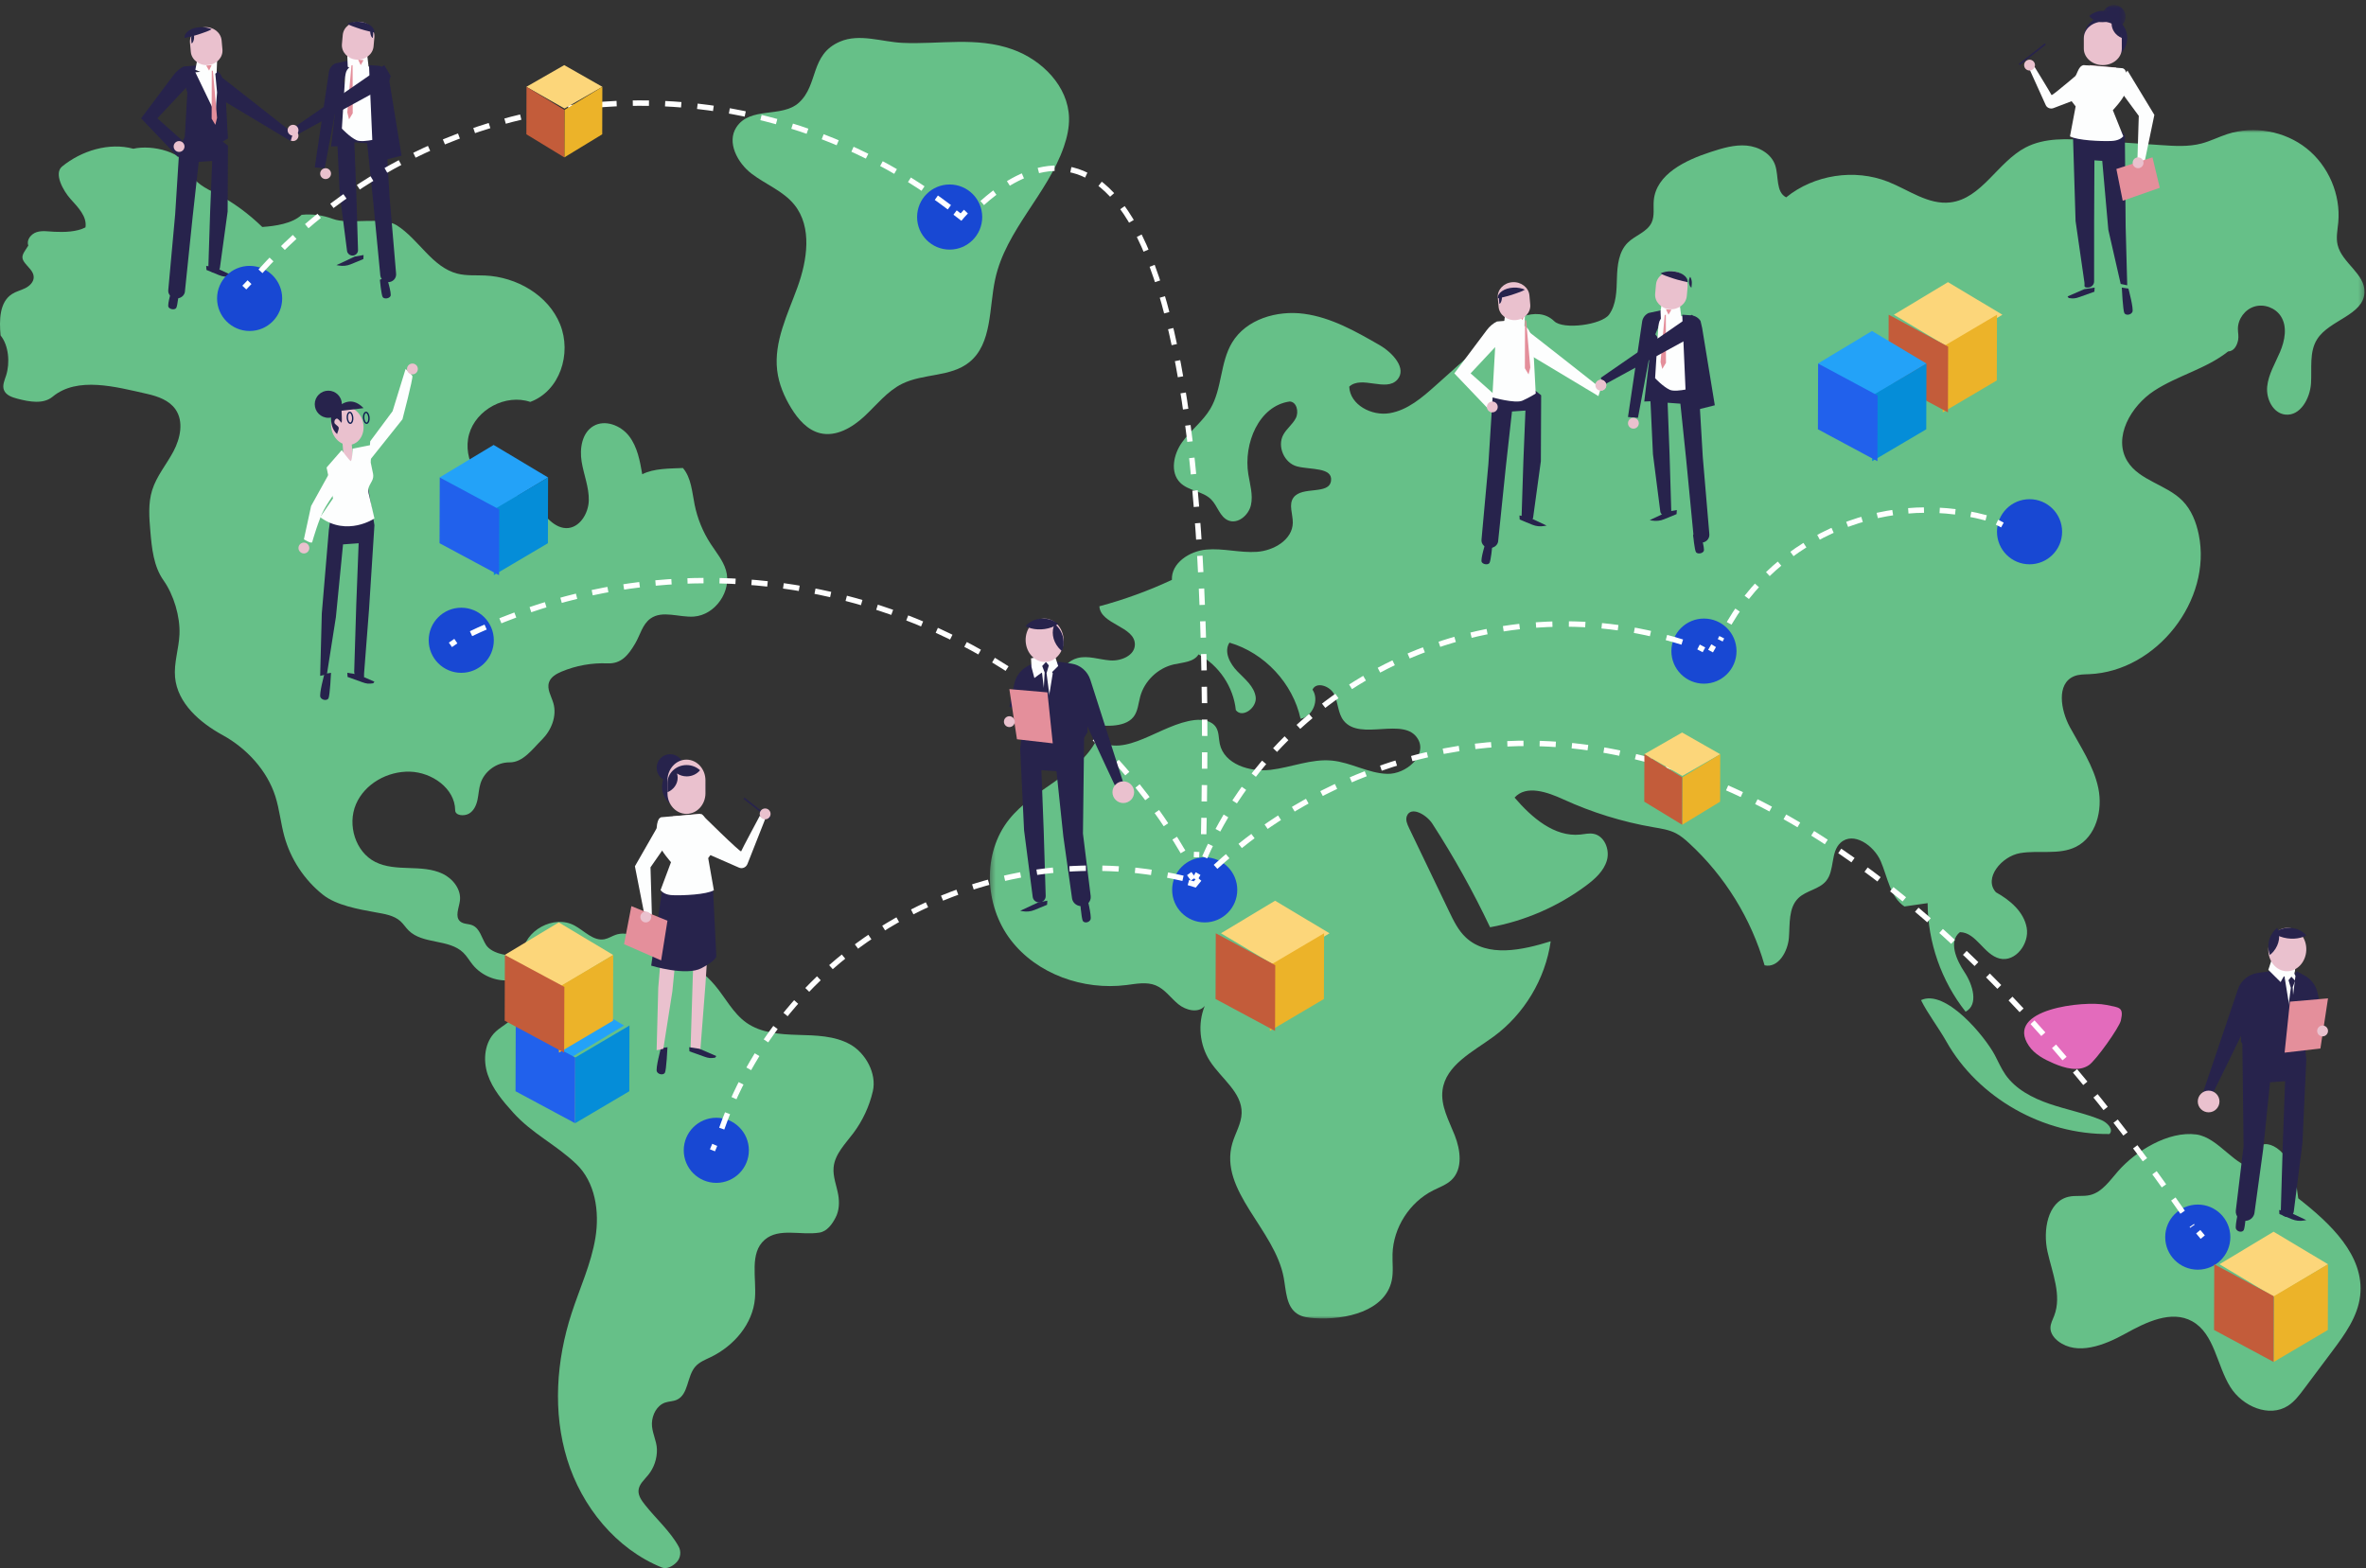 <?xml version="1.0" encoding="UTF-8"?>
<svg width="436px" height="289px" viewBox="0 0 436 289" version="1.1" xmlns="http://www.w3.org/2000/svg" xmlns:xlink="http://www.w3.org/1999/xlink">
    <rect x="0" y="0" width="436" height="289" fill="#333333" stroke="none"/>
    <!-- Generator: Sketch 53 (72520) - https://sketchapp.com -->
    <title>Group 391</title>
    <desc>Created with Sketch.</desc>
    <defs>
        <polygon id="path-1" points="0.41 0.976 253.726 0.976 253.726 219.991 0.41 219.991"></polygon>
        <polygon id="path-3" points="0.419 0.915 4.695 0.915 4.695 5.191 0.419 5.191"></polygon>
    </defs>
    <g id="Page-2" stroke="none" stroke-width="1" fill="none" fill-rule="evenodd">
        <g id="02" transform="translate(-270, -77)">
            <g id="Group-391" transform="translate(270, 77)">
                <path d="M61.34,40.345 C59.515,39.653 57.53,39.394 55.589,39.591 C53.878,41.215 50.68,41.675 48.329,41.832 C45.909,39.475 42.991,37.282 39.981,35.752 C37.971,34.729 35.622,33.651 35.001,31.48 C34.011,28.013 28.083,26.615 24.569,27.412 C20.112,26.205 15.026,27.759 11.448,30.68 C9.867,31.969 11.645,35.168 13.008,36.685 C14.373,38.202 16.068,39.895 15.749,41.91 C14.1,42.754 11.862,42.8 10.012,42.716 C8.924,42.666 7.806,42.455 6.765,42.778 C5.725,43.101 4.82,44.23 5.221,45.243 C4.506,46.489 3.646,47.141 4.476,48.314 C5.123,49.226 6.22,49.979 6.212,51.099 C6.206,51.988 5.457,52.706 4.662,53.105 C3.867,53.505 2.974,53.705 2.224,54.183 C-0.124,55.676 -0.145,59.04 0.105,61.814 C1.622,63.68 1.86,66.895 1.13,69.187 C0.851,70.062 0.403,70.99 0.716,71.853 C1.075,72.84 2.236,73.229 3.252,73.492 C5.423,74.054 7.977,74.539 9.704,73.108 C14.258,69.335 21.327,71.29 27.094,72.589 C29.085,73.037 31.181,73.772 32.345,75.451 C33.896,77.689 33.234,80.797 31.956,83.202 C30.679,85.606 28.846,87.745 28.038,90.346 C27.279,92.783 27.491,95.404 27.71,97.948 C27.98,101.081 28.309,104.379 30.122,106.946 C32.024,109.637 33.223,113.653 33.071,116.945 C32.949,119.588 32.017,122.186 32.26,124.82 C32.699,129.598 36.822,133.181 41.028,135.481 C45.43,137.888 49.225,141.984 50.742,146.77 C51.503,149.172 51.731,151.714 52.401,154.144 C53.563,158.353 56.087,162.172 59.502,164.89 C61.988,166.869 66.071,167.571 69.197,168.141 C70.819,168.436 72.567,168.671 73.79,169.778 C74.354,170.289 74.761,170.95 75.301,171.486 C77.913,174.073 82.723,173.01 85.366,175.566 C86.047,176.226 86.516,177.073 87.114,177.808 C88.727,179.786 91.349,180.891 93.89,180.664 C93.296,182.606 95.622,184.89 94.904,186.789 C94.325,188.319 92.577,188.992 91.374,190.101 C89.289,192.028 88.965,195.322 89.864,198.016 C90.763,200.709 92.662,202.935 94.561,205.044 C98.088,208.959 102.328,210.859 106.153,214.483 C109.696,217.84 110.504,223.274 109.725,228.095 C108.946,232.916 106.835,237.402 105.328,242.047 C102.511,250.724 101.83,260.259 104.522,268.976 C107.214,277.692 113.515,285.462 121.962,288.889 C122.896,289.268 124.043,288.613 124.727,287.873 C125.411,287.134 125.559,285.947 125.079,285.062 C123.553,282.254 120.843,279.856 118.865,277.347 C118.243,276.559 117.588,275.664 117.667,274.664 C117.758,273.54 118.725,272.727 119.437,271.854 C120.519,270.528 121.104,268.809 121.056,267.099 C121.013,265.492 120.077,263.919 120.132,262.312 C120.186,260.705 121.053,259.012 122.575,258.494 C123.267,258.258 124.036,258.28 124.705,257.984 C126.905,257.013 126.555,253.653 128.146,251.849 C128.884,251.012 129.973,250.595 130.977,250.111 C135.232,248.062 138.73,244.004 139.12,239.295 C139.429,235.527 138.06,230.952 140.921,228.485 C143.547,226.218 147.589,227.722 151.011,227.167 C152.403,226.94 153.332,225.643 153.983,224.39 C154.636,223.139 154.71,221.651 154.476,220.26 C154.187,218.546 153.453,216.871 153.615,215.142 C153.843,212.708 155.745,210.833 157.217,208.882 C158.954,206.579 160.201,203.904 160.849,201.089 C161.587,197.872 159.532,194.076 156.651,192.472 C153.771,190.868 150.316,190.822 147.02,190.728 C143.726,190.633 140.234,190.383 137.542,188.48 C135.076,186.735 133.682,183.881 131.733,181.573 C128.444,177.679 123.662,175.429 119.036,173.296 C117.289,172.491 115.33,171.669 113.504,172.27 C112.783,172.507 112.135,172.956 111.391,173.099 C109.348,173.491 107.697,171.558 105.866,170.569 C102.068,168.516 96.613,171.489 96.274,175.796 C94.31,176.474 90.671,175.89 89.557,174.135 C88.754,172.872 88.433,171.105 87.052,170.529 C86.314,170.222 85.391,170.338 84.791,169.81 C83.798,168.933 84.571,167.347 84.748,166.033 C85.032,163.936 83.468,161.942 81.56,161.03 C79.653,160.118 77.468,160.043 75.355,159.975 C73.242,159.907 71.055,159.811 69.165,158.862 C65.485,157.016 63.977,152.018 65.592,148.227 C67.206,144.437 71.431,142.099 75.545,142.217 C79.577,142.333 83.833,145.283 83.879,149.321 C83.89,150.344 85.529,150.46 86.417,149.953 C87.306,149.446 87.77,148.421 87.987,147.421 C88.205,146.42 88.236,145.379 88.542,144.404 C89.249,142.141 91.538,140.478 93.904,140.504 C96.375,140.532 98.108,138.065 99.861,136.325 C101.614,134.582 102.663,131.954 101.97,129.581 C101.597,128.302 100.744,127.009 101.171,125.746 C101.505,124.757 102.52,124.182 103.483,123.778 C106.147,122.66 109.06,122.138 111.946,122.259 C114.463,122.365 115.756,120.784 117.039,118.615 C117.967,117.048 118.379,115.068 119.857,114.005 C122.068,112.414 125.125,113.818 127.842,113.636 C131.807,113.368 134.905,108.913 133.778,105.098 C133.242,103.283 131.975,101.795 130.944,100.209 C129.524,98.023 128.52,95.568 128.004,93.013 C127.529,90.666 127.394,88.081 125.848,86.252 C123.431,86.366 120.502,86.296 118.351,87.407 C117.927,84.944 117.457,82.374 115.938,80.389 C114.418,78.405 111.498,77.255 109.347,78.526 C107.245,79.768 106.79,82.654 107.179,85.066 C107.567,87.479 108.566,89.813 108.5,92.255 C108.435,94.698 106.74,97.397 104.301,97.331 C103.029,97.297 101.892,96.52 100.997,95.615 C99.717,94.32 98.703,92.663 97.057,91.885 C95.796,91.289 94.344,91.301 92.982,90.996 C88.342,89.954 85.159,84.622 86.44,80.038 C87.722,75.453 93.206,72.55 97.713,74.07 C103.171,72.065 105.394,65.174 103.216,59.778 C101.038,54.381 95.185,51.031 89.376,50.776 C87.676,50.701 85.944,50.851 84.294,50.433 C79.633,49.252 77.192,44.122 73.136,41.537 C70.468,39.837 64.299,41.465 61.34,40.345" id="Fill-1" fill="#66C088"></path>
                <path d="M135.681,23.479 C133.897,26.243 135.895,30.011 138.493,32.003 C141.092,33.995 144.342,35.189 146.397,37.753 C149.7,41.874 148.761,47.967 146.952,52.951 C145.143,57.936 142.593,62.976 143.214,68.251 C143.506,70.738 144.506,73.098 145.81,75.224 C147.072,77.284 148.794,79.267 151.118,79.835 C154.072,80.558 157.064,78.793 159.303,76.71 C161.543,74.626 163.489,72.103 166.216,70.746 C170.146,68.791 175.2,69.519 178.623,66.751 C182.859,63.326 182.232,56.791 183.397,51.422 C185.353,42.406 193.039,35.747 196.045,27.035 C196.633,25.33 197.037,23.539 196.997,21.733 C196.866,15.899 192.025,11.05 186.603,9.108 C179.91,6.712 173.149,8.215 166.28,7.898 C162.546,7.727 158.42,6.123 154.805,7.662 C149.23,10.035 150.866,15.616 147.214,18.927 C144.055,21.792 138.221,19.545 135.681,23.479" id="Fill-3" fill="#66C088"></path>
                <g id="Group-7" transform="translate(182, 23)">
                    <mask id="mask-2" fill="white">
                        <use xlink:href="#path-1"></use>
                    </mask>
                    <g id="Clip-6"></g>
                    <path d="M104.412,36.197 C101.187,33.068 95.918,36.096 92.568,39.092 C89.239,42.07 85.91,45.049 82.58,48.026 C80.079,50.264 77.387,52.598 74.071,53.151 C70.757,53.705 66.77,51.609 66.633,48.261 C68.902,46.133 73.42,49.295 75.491,46.976 C77.327,44.919 74.611,41.976 72.219,40.6 C67.845,38.08 63.327,35.512 58.322,34.834 C53.316,34.154 47.643,35.822 45.044,40.139 C42.82,43.834 43.228,48.654 41.024,52.362 C39.646,54.682 37.373,56.341 35.808,58.541 C34.243,60.742 33.572,64.063 35.489,65.966 C37.037,67.502 39.67,67.505 41.201,69.058 C42.379,70.253 42.782,72.249 44.328,72.907 C46.096,73.66 48.093,71.963 48.517,70.093 C48.94,68.225 48.345,66.299 48.038,64.407 C47.119,58.754 49.965,51.803 55.655,50.995 C56.95,51.044 57.379,52.889 56.799,54.044 C56.217,55.199 55.087,55.999 54.475,57.138 C53.321,59.285 54.66,62.344 57.025,62.96 C59.488,63.603 63.605,63.087 63.279,65.604 C62.935,68.277 57.972,66.526 56.366,68.696 C55.419,69.975 56.256,71.757 56.234,73.348 C56.19,76.457 52.748,78.482 49.637,78.702 C46.526,78.922 43.409,78.004 40.304,78.285 C37.197,78.567 33.814,80.76 33.957,83.866 C29.655,85.873 25.179,87.507 20.593,88.738 C20.788,92.104 27.157,92.417 27.132,95.788 C27.118,97.811 24.604,98.864 22.58,98.715 C20.556,98.566 18.514,97.764 16.552,98.281 C13.162,99.173 11.974,103.924 13.85,106.876 C15.728,109.828 19.586,110.999 23.082,110.723 C24.482,110.614 25.983,110.242 26.858,109.148 C27.696,108.102 27.764,106.664 28.116,105.374 C28.903,102.485 31.376,100.117 34.304,99.451 C35.957,99.075 37.98,99.045 38.867,97.606 C42.645,99.644 45.304,103.618 45.737,107.879 C46.952,109.442 49.66,107.427 49.395,105.467 C49.13,103.506 47.394,102.144 46.012,100.723 C44.632,99.303 43.481,97.094 44.562,95.435 C51.021,97.326 56.241,102.921 57.666,109.476 C59.917,109.03 61.16,105.994 59.865,104.104 C60.564,102.539 63.129,103.434 63.866,104.982 C64.603,106.529 64.537,108.438 65.591,109.792 C68.639,113.708 76.803,108.931 79.299,113.216 C81.049,116.222 77.106,119.725 73.62,119.618 C70.136,119.511 66.956,117.525 63.487,117.181 C59.658,116.8 55.938,118.441 52.117,118.884 C48.294,119.327 43.583,117.841 42.778,114.09 C42.561,113.08 42.648,111.969 42.112,111.085 C41.349,109.829 39.632,109.538 38.169,109.703 C31.811,110.422 25.359,116.96 20.108,113.318 C16.751,119.833 8.541,122.281 3.961,128.008 C-1.022,134.238 -0.604,143.863 4.235,150.205 C9.074,156.549 17.625,159.545 25.557,158.545 C27.373,158.316 29.287,157.911 30.979,158.607 C32.655,159.297 33.728,160.914 35.126,162.064 C36.524,163.214 38.844,163.788 40.002,162.398 C38.676,165.675 39.043,169.586 40.961,172.559 C43.03,175.771 46.887,178.309 46.807,182.125 C46.766,184.099 45.615,185.863 45.074,187.765 C42.605,196.474 52.931,203.58 54.562,212.483 C55.001,214.879 55,217.766 57.031,219.12 C57.966,219.742 59.138,219.868 60.26,219.942 C66.018,220.318 73.268,218.611 74.466,212.985 C74.805,211.393 74.562,209.744 74.611,208.119 C74.758,203.258 77.741,198.582 82.096,196.39 C83.278,195.794 84.577,195.351 85.521,194.426 C87.6,192.388 87.139,188.932 86.072,186.228 C85.003,183.523 83.45,180.796 83.825,177.913 C84.425,173.286 89.409,170.842 93.185,168.084 C98.869,163.931 102.772,157.434 103.759,150.478 C98.518,152.118 92.099,153.518 88.104,149.759 C86.718,148.456 85.866,146.702 85.044,144.989 C82.575,139.848 80.107,134.707 77.639,129.566 C77.313,128.888 76.981,128.113 77.247,127.41 C77.971,125.501 80.846,127.094 81.955,128.809 C85.913,134.928 89.468,141.308 92.586,147.892 C98.962,146.738 105.062,144.094 110.257,140.234 C111.915,139.002 113.562,137.527 114.122,135.543 C114.682,133.56 113.653,131.016 111.615,130.662 C110.827,130.525 110.025,130.723 109.229,130.807 C104.421,131.308 100.245,127.657 97.102,123.997 C99.255,121.592 103.171,122.985 106.11,124.331 C111.376,126.742 116.958,128.469 122.667,129.456 C124.091,129.702 125.553,129.912 126.835,130.573 C127.734,131.035 128.508,131.702 129.252,132.386 C135.84,138.436 140.714,146.321 143.172,154.906 C145.687,155.469 147.456,152.38 147.655,149.818 C147.854,147.256 147.552,144.301 149.403,142.514 C150.856,141.108 153.246,140.915 154.522,139.347 C156.13,137.373 155.289,134.044 157.168,132.323 C159.52,130.166 163.327,132.803 164.583,135.735 C165.838,138.665 166.295,142.27 168.939,144.062 C170.365,143.857 171.791,143.652 173.216,143.448 C173.238,150.642 175.744,157.804 180.213,163.451 C182.655,162.179 181.548,158.479 180.026,156.191 C178.502,153.903 177.003,150.488 179.17,148.794 C182.176,148.823 183.578,152.956 186.499,153.662 C189.405,154.365 192.001,150.92 191.476,147.987 C190.953,145.053 188.421,142.895 185.807,141.447 C183.463,138.891 186.847,134.805 190.274,134.227 C193.7,133.649 197.446,134.621 200.551,133.066 C204.273,131.202 205.516,126.31 204.67,122.246 C203.821,118.182 201.405,114.653 199.428,111 C197.741,107.88 196.907,103.012 200.187,101.639 C201.066,101.273 202.049,101.289 202.999,101.249 C215.403,100.726 225.666,87.636 223.178,75.512 C222.709,73.228 221.823,70.957 220.187,69.292 C217.238,66.293 212.233,65.588 210.03,62.008 C207.336,57.628 210.668,51.819 214.982,49.006 C219.296,46.194 224.566,44.973 228.595,41.768 C229.668,41.741 230.244,40.692 230.44,39.639 C230.564,38.979 230.4,38.3 230.395,37.628 C230.38,35.784 231.701,34.008 233.477,33.486 C235.252,32.965 237.33,33.744 238.32,35.303 C239.542,37.225 239.049,39.762 238.162,41.859 C237.276,43.956 236.023,45.965 235.793,48.228 C235.563,50.492 236.851,53.152 239.118,53.406 C241.891,53.717 243.685,50.437 243.865,47.661 C244.046,44.886 243.504,41.856 245.001,39.508 C247.275,35.938 253.561,35.102 253.724,30.876 C253.855,27.457 249.539,25.45 248.765,22.116 C248.452,20.772 248.762,19.373 248.889,17.998 C249.364,12.87 247.099,7.568 243.059,4.356 C239.021,1.143 233.331,0.12 228.419,1.721 C226.82,2.243 225.307,3.021 223.678,3.448 C221.276,4.078 218.743,3.914 216.263,3.744 C211.827,3.443 207.39,3.14 202.953,2.838 C198.983,2.567 194.776,2.343 191.254,4.187 C186.107,6.884 183.187,13.605 177.415,14.303 C173.344,14.794 169.717,11.99 165.904,10.485 C159.737,8.053 152.293,9.199 147.15,13.37 C145.216,12.387 145.813,9.517 145.132,7.464 C144.421,5.32 142.109,4.027 139.853,3.83 C137.596,3.633 135.365,4.318 133.212,5.02 C128.575,6.529 123.179,9.104 122.751,13.949 C122.63,15.312 122.938,16.764 122.361,18.006 C121.54,19.775 119.321,20.364 117.94,21.743 C116.292,23.389 116.032,25.93 115.964,28.254 C115.896,30.577 115.875,33.071 114.526,34.968 C113.177,36.864 106.082,37.819 104.412,36.197" id="Fill-5" fill="#66C088" mask="url(#mask-2)"></path>
                </g>
                <path d="M373.876,192.746 C374.941,194.316 376.701,195.236 378.431,195.981 C380.521,196.882 383.064,197.582 384.948,196.294 C386.235,195.414 390.525,189.39 390.825,188.083 C391.401,185.565 390.572,185.709 388.096,185.199 C384.081,184.374 369.278,185.964 373.876,192.746" id="Fill-8" fill="#E36BBC"></path>
                <path d="M358.666,191.939 C364.531,202.343 376.545,209.161 388.722,208.997 C389.566,208.156 388.321,206.871 387.209,206.414 C384.135,205.148 380.828,204.516 377.678,203.441 C374.529,202.365 371.416,200.739 369.547,198.043 C368.767,196.917 368.235,195.648 367.593,194.443 C365.744,190.973 358.52,182.223 354,184.321 C355.177,186.733 357.23,189.391 358.666,191.939" id="Fill-10" fill="#66C088"></path>
                <path d="M390.294,215.866 C388.783,217.594 387.37,219.705 385.165,220.243 C383.861,220.561 382.472,220.26 381.165,220.568 C377.326,221.476 376.435,226.75 377.308,230.677 C378.181,234.605 379.98,238.724 378.546,242.475 C378.257,243.229 377.837,243.969 377.85,244.778 C377.867,245.75 378.518,246.601 379.279,247.185 C382.784,249.87 387.761,247.943 391.613,245.81 C395.466,243.678 400.135,241.372 403.981,243.517 C408.098,245.813 408.486,251.629 411.022,255.66 C413.252,259.204 418.169,261.327 421.648,259.067 C422.83,258.297 423.706,257.138 424.557,256.001 C426.3,253.674 428.043,251.346 429.785,249.02 C432.091,245.941 434.479,242.658 434.923,238.808 C435.781,231.373 429.334,225.402 423.515,220.851 C423.207,218.481 422.873,216.039 421.69,213.975 C419.318,209.841 414.474,209.401 415.795,215.258 C412,215.391 408.93,209.633 404.709,209.08 C399.571,208.405 393.564,212.126 390.294,215.866" id="Fill-12" fill="#66C088"></path>
                <path d="M123,193 C123,193 122.798,197.266 122.521,197.719 C122.245,198.174 121.325,198.06 121.048,197.493 C120.771,196.926 121.785,193.185 121.785,193.185 L123,193 Z" id="Fill-14" fill="#27234C"></path>
                <path d="M129.7,158 L131,165.797 L130.001,181.388 L129.094,193.074 C129.028,193.582 129.275,193.881 128.747,193.979 C127.955,194.122 127.23,193.524 127.272,192.757 L127.652,180.421 L128.092,169.121 L125.214,169.329 L123.9,182.719 L122.239,193.289 L121,193.558 L121.3,182.054 L122.6,166.651 L123.328,161.6 L126.073,161.041 L129.7,158 Z" id="Fill-16" fill="#EAC1CE"></path>
                <path d="M128.909,193.293 L132,194.631 L131.78,194.929 C130.919,195.06 130.567,195.019 129.764,194.731 L127.052,193.762 L127,193 L128.909,193.293 Z" id="Fill-18" fill="#27234C"></path>
                <path d="M125.778,158.59 L122.025,163.972 L120,177.965 C120,177.965 126.433,179.942 129.277,178.431 C132.122,176.92 131.999,176.222 131.999,176.222 L131.407,164.158 L128.247,155.991 C128.185,154.945 127.759,153.412 126.666,153.206 L126.272,152 L123.408,152.743 L123.705,152.743 C122.863,153.292 123.442,152.918 123.211,153.856 L125.778,158.59 Z" id="Fill-20" fill="#27234C"></path>
                <polygon id="Fill-22" fill="#EAC1CE" points="124 150.455 129 150 127.504 155"></polygon>
                <path d="M122,145.003 C122.002,147.212 123.794,149.001 126.004,149 C128.213,148.998 130.002,147.206 130,144.996 C129.999,142.787 128.207,140.998 125.997,141 C123.788,141.001 121.999,142.793 122,145.003" id="Fill-24" fill="#27234C"></path>
                <path d="M121,141.502 C121.001,142.882 122.121,144.001 123.502,144 C124.883,143.999 126.001,142.879 126,141.498 C125.999,140.116 124.879,138.999 123.498,139 C122.117,139.001 120.999,140.121 121,141.502" id="Fill-26" fill="#27234C"></path>
                <path d="M129.211,150 C129.211,150 136.482,157.205 136.58,156.894 C136.678,156.582 140.017,150.349 140.017,150.349 L141,150.973 L137.743,159.222 C137.483,159.88 136.759,160.182 136.145,159.886 L129,156.761 L129.211,150 Z" id="Fill-28" fill="#FDFEFE"></path>
                <path d="M126.496,140 C128.421,139.998 129.997,141.708 129.998,143.797 L130,146.197 C130.001,148.288 128.429,149.999 126.504,150 C124.579,150.002 123.003,148.292 123.002,146.203 L123,143.803 C122.999,141.713 124.572,140.001 126.496,140" id="Fill-30" fill="#EAC1CE"></path>
                <path d="M126.52,141 C124.583,141.001 122.999,142.485 123,144.296 L123.001,146 C124.108,145.55 124.883,144.521 124.882,143.321 C124.882,143.052 124.83,142.798 124.758,142.552 C125.266,142.887 125.883,143.087 126.553,143.087 C127.55,143.086 128.428,142.64 129,141.958 C128.361,141.366 127.485,140.999 126.52,141" id="Fill-32" fill="#27234C"></path>
                <path d="M130.506,158.151 L131.581,156.658 C132.082,155.963 132.138,155.065 131.726,154.32 L131.102,153.189 C130.165,152.007 130.131,150.207 129.031,150 L121.812,150.618 L121.586,150.766 C121.025,151.134 120.665,153.43 121.464,155.717 C121.873,156.889 123.65,158.899 123.65,158.899 L121.723,164.055 C122.062,164.469 122.706,164.933 123.948,164.983 C125.885,165.063 130.164,164.871 131.55,164.072 L130.506,158.151 Z" id="Fill-34" fill="#FDFEFE"></path>
                <polygon id="Fill-36" fill="#FDFEFE" points="121.956 151 117 159.654 118.796 168.805 120.14 169 119.872 159.847 124 153.909"></polygon>
                <polygon id="Fill-38" fill="#E48F9B" points="116.348 167 123 169.68 121.832 177 115 174.01"></polygon>
                <path d="M120,169 C120,169.552 119.552,170 119,170 C118.448,170 118,169.552 118,169 C118,168.448 118.448,168 119,168 C119.552,168 120,168.448 120,169" id="Fill-40" fill="#EAC1CE"></path>
                <polygon id="Fill-42" fill="#27234C" points="141.802 151 137 147.226 137.198 147 142 150.774"></polygon>
                <path d="M142,150 C142,150.552 141.552,151 141,151 C140.448,151 140,150.552 140,150 C140,149.448 140.448,149 141,149 C141.552,149 142,149.448 142,150" id="Fill-44" fill="#EAC1CE"></path>
                <path d="M391,53 C391,53 391.203,57.266 391.479,57.72 C391.755,58.174 392.675,58.06 392.952,57.493 C393.228,56.926 392.216,53.186 392.216,53.186 L391,53 Z" id="Fill-46" fill="#27234C"></path>
                <path d="M383.532,19 L382,24.966 L382.481,40.74 L384.122,52.125 C384.188,52.605 383.945,52.888 384.46,52.979 C385.23,53.117 385.936,52.551 385.896,51.827 L385.9,41.036 L385.954,29.55 L387.396,29.648 L388.52,42.367 L390.794,52.329 L392,52.582 L391.708,41.717 L391.564,25.015 L389.733,22.399 L387.061,21.871 L383.532,19 Z" id="Fill-48" fill="#27234C"></path>
                <path d="M384.091,53.292 L381,54.632 L381.221,54.928 C382.081,55.06 382.432,55.019 383.235,54.732 L385.947,53.762 L386,53 L384.091,53.292 Z" id="Fill-50" fill="#27234C"></path>
                <polygon id="Fill-52" fill="#EAC1CE" points="390 12.456 385 12 386.497 17"></polygon>
                <path d="M392,7.003 C391.998,9.212 390.206,11.001 387.996,11 C385.788,10.998 383.998,9.206 384,6.997 C384.001,4.788 385.794,2.998 388.003,3 C390.211,3.002 392.001,4.794 392,7.003" id="Fill-54" fill="#27234C"></path>
                <g id="Group-58" transform="translate(387, 0)">
                    <mask id="mask-4" fill="white">
                        <use xlink:href="#path-3"></use>
                    </mask>
                    <g id="Clip-57"></g>
                    <path d="M4.694,3.055 C4.694,4.236 3.736,5.192 2.555,5.191 C1.375,5.191 0.418,4.233 0.419,3.052 C0.42,1.871 1.379,0.915 2.558,0.915 C3.74,0.916 4.696,1.874 4.694,3.055" id="Fill-56" fill="#27234C" mask="url(#mask-4)"></path>
                </g>
                <path d="M384.806,12 C384.806,12 378.141,17.764 378.051,17.515 C377.961,17.266 374.9,12.279 374.9,12.279 L374,12.777 L376.985,19.377 C377.223,19.905 377.888,20.145 378.45,19.909 L385,17.408 L384.806,12 Z" id="Fill-59" fill="#FDFEFE"></path>
                <path d="M387.503,4 C385.578,3.999 384.003,5.366 384.001,7.038 L384,8.958 C383.998,10.63 385.571,11.999 387.496,12 C389.421,12.001 390.998,10.635 390.999,8.962 L391,7.042 C391.001,5.37 389.428,4.001 387.503,4" id="Fill-61" fill="#EAC1CE"></path>
                <path d="M387.48,2 C389.418,2.001 391.001,3.485 391,5.297 L390.999,7 C389.893,6.551 389.116,5.521 389.117,4.321 C389.117,4.053 389.169,3.798 389.242,3.552 C388.733,3.887 388.116,4.088 387.448,4.087 C386.449,4.087 385.571,3.639 385,2.958 C385.638,2.367 386.515,1.999 387.48,2" id="Fill-63" fill="#27234C"></path>
                <path d="M382.494,19.607 L381.419,18.214 C380.918,17.565 380.862,16.727 381.273,16.032 L381.897,14.977 C382.836,13.873 382.87,12.193 383.969,12 L391.189,12.577 L391.416,12.715 C391.975,13.058 392.334,15.201 391.536,17.335 C391.127,18.43 389.351,20.306 389.351,20.306 L391.278,25.119 C390.938,25.505 390.295,25.938 389.052,25.984 C387.116,26.059 382.837,25.88 381.45,25.134 L382.494,19.607 Z" id="Fill-65" fill="#FDFEFE"></path>
                <polygon id="Fill-67" fill="#FDFEFE" points="392.045 13 397 21.173 395.205 29.817 393.859 30 394.129 21.357 390 15.747"></polygon>
                <polygon id="Fill-69" fill="#E48F9B" points="396.653 29 390 31.144 391.168 37 398 34.609"></polygon>
                <path d="M393,30 C393,30.552 393.448,31 394,31 C394.552,31 395,30.552 395,30 C395,29.448 394.552,29 394,29 C393.448,29 393,29.448 393,30" id="Fill-71" fill="#EAC1CE"></path>
                <polygon id="Fill-73" fill="#27234C" points="372.198 12 377 8.226 376.802 8 372 11.773"></polygon>
                <path d="M373,12 C373,12.553 373.447,13 374,13 C374.552,13 375,12.553 375,12 C375,11.447 374.552,11 374,11 C373.447,11 373,11.447 373,12" id="Fill-75" fill="#EAC1CE"></path>
                <path d="M304.559,61 L303,74 L306.485,73.856 C306.485,73.856 308.663,71.13 308.663,70.699 C308.663,70.269 310.864,68.997 309.618,67.481 C308.372,65.965 304.559,61 304.559,61" id="Fill-77" fill="#27234C"></path>
                <path d="M307,57 L303.801,57.683 C303.125,58.006 302.671,58.638 302.598,59.356 L300,76.855 L301.837,77 L304.48,62.912 L307,57 Z" id="Fill-79" fill="#27234C"></path>
                <path d="M304.782,64 L304,70.87 L304.601,83.704 L305.95,94.235 C306.004,94.661 306.334,95.004 306.765,95.086 C307.414,95.208 308.007,94.704 307.974,94.062 L307.663,83.708 L307.302,74.224 L309.656,74.398 L310.723,84.674 L312.09,98.819 C312.205,99.455 312.743,99.935 313.402,99.994 C314.33,100.077 315.099,99.304 314.99,98.402 L313.785,84.236 L313.039,71.621 L311.199,67.912 L308.953,67.442 L304.782,64 Z" id="Fill-81" fill="#27234C"></path>
                <path d="M305.684,59.636 C305.872,58.464 306.994,57.737 308.067,58.089 C308.52,58.237 311.9,58.38 311.9,58.38 L312.981,60.412 L312.504,62.115 L313,71.236 C313,71.236 308.974,72.413 307.72,71.846 C306.465,71.277 305,69.699 305,69.699 L305.596,60.184 L305.684,59.636 Z" id="Fill-83" fill="#FDFEFE"></path>
                <path d="M307.37,94.288 L304,95.861 L304.455,95.941 C305.192,96.069 305.952,95.988 306.638,95.704 L308.955,94.75 L309,94 L307.37,94.288 Z" id="Fill-85" fill="#27234C"></path>
                <path d="M312,98.565 C312,98.565 312.266,101.391 312.533,101.768 C312.8,102.144 313.688,102.051 313.954,101.58 C314.22,101.109 313.243,98 313.243,98 L312,98.565 Z" id="Fill-87" fill="#27234C"></path>
                <path d="M306,57.363 C306.011,57.241 306.198,56.056 306.198,56.056 C306.198,56.056 309.45,55.896 309.523,56.117 C309.597,56.339 310,60 310,60 C310,60 307.321,59.901 307.202,59.861 C307.082,59.819 306.086,59.306 306.086,59.306 L306,57.363 Z" id="Fill-89" fill="#FDFEFE"></path>
                <polygon id="Fill-91" fill="#E48F9B" points="307 57 308 57.086 307.47 58"></polygon>
                <polygon id="Fill-93" fill="#E48F9B" points="306 66.724 306.32 68 307 66.874 306.977 58 306.765 58.06"></polygon>
                <path d="M308.316,50.009 C306.712,49.889 305.293,50.985 305.161,52.444 L305.01,54.12 C304.878,55.579 306.082,56.87 307.685,56.991 C309.288,57.111 310.708,56.015 310.84,54.556 L310.99,52.88 C311.124,51.422 309.919,50.13 308.316,50.009" id="Fill-95" fill="#EAC1CE"></path>
                <path d="M310.997,52 C311.07,50.981 309.802,50.09 308.113,50.006 C307.329,49.967 306.591,50.114 306,50.379 C306.383,50.669 307.473,51.015 307.747,51.114 C308.209,51.28 308.683,51.431 309.172,51.566 C309.767,51.731 310.381,51.869 310.997,52" id="Fill-97" fill="#27234C"></path>
                <path d="M311.762,52.308 C311.805,51.839 311.69,51.391 311.467,51 C311.369,51.156 311.294,51.339 311.262,51.502 C311.198,51.821 311.231,52.153 311.325,52.467 C311.377,52.64 311.45,52.814 311.589,52.941 C311.62,52.968 311.663,52.979 311.7,53 L311.762,52.308 Z" id="Fill-99" fill="#27234C"></path>
                <path d="M311.814,58 C311.082,58.506 295,69.62 295,69.62 L295.435,71 L312.477,61.686 L313,60.007 L311.814,58 Z" id="Fill-101" fill="#27234C"></path>
                <path d="M310,58 L310.789,76 L316,74.693 L313.668,60.45 L313.372,59.162 C313.031,58.604 312.429,58.22 311.74,58.122 L310,58 Z" id="Fill-103" fill="#27234C"></path>
                <path d="M302,78 C302,78.552 301.553,79 301,79 C300.448,79 300,78.552 300,78 C300,77.448 300.448,77 301,77 C301.553,77 302,77.448 302,78" id="Fill-105" fill="#EAC1CE"></path>
                <path d="M296,71 C296,71.552 295.552,72 295.001,72 C294.448,72 294,71.552 294,71 C294,70.448 294.448,70 295.001,70 C295.552,70 296,70.448 296,71" id="Fill-107" fill="#EAC1CE"></path>
                <path d="M280.413,64.508 L294.555,73 L295,71.56 C295,71.56 281.84,61.187 281.092,60.659 L279.981,60 L277.579,60.044 L277,62.163 C277,62.163 277.534,64.11 277.712,64.239 C277.89,64.369 280.413,64.508 280.413,64.508" id="Fill-109" fill="#FDFEFE"></path>
                <path d="M279,59 L275.854,59.252 C275.187,59.582 274.527,60.084 273.903,60.94 L268,68.808 L274.856,76 L275.536,72.853 L270.997,68.808 L276.217,63.234 L279,59 Z" id="Fill-111" fill="#FDFEFE"></path>
                <path d="M282.687,71.81 L284,72.843 L283.948,84.984 L282.527,95.334 C282.47,95.752 282.123,96.09 281.669,96.17 C280.988,96.29 280.362,95.795 280.396,95.163 L280.724,84.988 L281.104,75.666 L278.625,75.837 L277.502,85.936 L276.065,99.839 C275.942,100.464 275.376,100.937 274.684,100.994 C273.706,101.075 272.896,100.316 273.011,99.428 L274.279,85.505 L275.065,73.107 L277.001,69.461 L279.366,69 L282.687,71.81 Z" id="Fill-113" fill="#27234C"></path>
                <path d="M282.211,62.22 C282.014,61.045 281.289,59.705 280.167,60.057 C279.692,60.206 276.152,60.349 276.152,60.349 L275.021,62.386 L275.519,64.091 L275,73.234 C275,73.234 279.216,74.414 280.531,73.845 C281.843,73.276 283,72.527 283,72.527 L282.585,64.618 L282.211,62.22 Z" id="Fill-115" fill="#FDFEFE"></path>
                <path d="M281.631,95.287 L285,96.861 L284.544,96.94 C283.807,97.07 283.047,96.987 282.362,96.705 L280.045,95.75 L280,95 L281.631,95.287 Z" id="Fill-117" fill="#27234C"></path>
                <path d="M275,100.565 C275,100.565 274.734,103.39 274.467,103.767 C274.201,104.144 273.312,104.051 273.046,103.579 C272.78,103.108 273.757,100 273.757,100 L275,100.565 Z" id="Fill-119" fill="#27234C"></path>
                <path d="M281,58.363 C280.99,58.24 280.802,57.056 280.802,57.056 C280.802,57.056 277.55,56.896 277.477,57.117 C277.404,57.339 277,61 277,61 C277,61 279.68,60.901 279.798,60.859 C279.918,60.819 280.915,60.306 280.915,60.306 L281,58.363 Z" id="Fill-121" fill="#FDFEFE"></path>
                <polygon id="Fill-123" fill="#E48F9B" points="281 58 280 58.086 280.53 59"></polygon>
                <polygon id="Fill-125" fill="#E48F9B" points="282 67.724 281.68 69 281 67.874 281.024 59 281.236 59.06"></polygon>
                <path d="M278.684,52.009 C280.288,51.889 281.707,52.985 281.839,54.444 L281.99,56.119 C282.122,57.579 280.918,58.87 279.315,58.991 C277.711,59.111 276.292,58.015 276.16,56.556 L276.01,54.88 C275.877,53.421 277.081,52.129 278.684,52.009" id="Fill-127" fill="#EAC1CE"></path>
                <path d="M276.003,55 C275.93,53.981 277.199,53.09 278.887,53.006 C279.673,52.967 280.409,53.115 281,53.378 C280.618,53.669 279.527,54.015 279.254,54.114 C278.793,54.28 278.317,54.431 277.83,54.566 C277.233,54.731 276.619,54.869 276.003,55" id="Fill-129" fill="#27234C"></path>
                <path d="M276.238,55.309 C276.195,54.839 276.311,54.392 276.533,54 C276.631,54.156 276.706,54.338 276.739,54.502 C276.803,54.822 276.769,55.154 276.675,55.466 C276.623,55.64 276.55,55.814 276.411,55.94 C276.381,55.968 276.337,55.978 276.3,56 L276.238,55.309 Z" id="Fill-131" fill="#27234C"></path>
                <path d="M276,75 C276,75.552 275.553,76 275,76 C274.448,76 274,75.552 274,75 C274,74.448 274.448,74 275,74 C275.553,74 276,74.448 276,75" id="Fill-133" fill="#EAC1CE"></path>
                <path d="M294,71 C294,71.552 294.448,72 295,72 C295.553,72 296,71.552 296,71 C296,70.448 295.553,70 295,70 C294.448,70 294,70.448 294,71" id="Fill-135" fill="#EAC1CE"></path>
                <path d="M62.56,14 L61,27 L64.485,26.856 C64.485,26.856 66.663,24.13 66.663,23.699 C66.663,23.269 68.864,21.997 67.618,20.481 C66.372,18.965 62.56,14 62.56,14" id="Fill-137" fill="#27234C"></path>
                <path d="M65,11 L61.801,11.683 C61.125,12.006 60.671,12.638 60.598,13.356 L58,30.855 L59.837,31 L62.479,16.912 L65,11 Z" id="Fill-139" fill="#27234C"></path>
                <path d="M62.782,16 L62,22.87 L62.602,35.704 L63.95,46.235 C64.004,46.661 64.334,47.004 64.766,47.086 C65.413,47.208 66.007,46.704 65.974,46.062 L65.662,35.708 L65.302,26.224 L67.656,26.397 L68.724,36.674 L70.09,50.819 C70.205,51.455 70.742,51.935 71.401,51.994 C72.329,52.077 73.1,51.304 72.989,50.401 L71.785,36.236 L71.039,23.621 L69.199,19.912 L66.954,19.442 L62.782,16 Z" id="Fill-141" fill="#27234C"></path>
                <path d="M63.684,13.636 C63.872,12.464 64.993,11.737 66.066,12.089 C66.519,12.237 69.899,12.38 69.899,12.38 L70.98,14.412 L70.503,16.115 L71,25.236 C71,25.236 66.974,26.413 65.719,25.846 C64.465,25.277 63,23.699 63,23.699 L63.596,14.184 L63.684,13.636 Z" id="Fill-143" fill="#FDFEFE"></path>
                <path d="M65.369,47.288 L62,48.861 L62.455,48.941 C63.191,49.069 63.953,48.988 64.638,48.704 L66.955,47.75 L67,47 L65.369,47.288 Z" id="Fill-145" fill="#27234C"></path>
                <path d="M70,51.565 C70,51.565 70.266,54.391 70.533,54.768 C70.799,55.144 71.688,55.051 71.954,54.58 C72.22,54.109 71.242,51 71.242,51 L70,51.565 Z" id="Fill-147" fill="#27234C"></path>
                <path d="M64,10.363 C64.01,10.241 64.198,9.056 64.198,9.056 C64.198,9.056 67.449,8.896 67.523,9.117 C67.596,9.339 68,13 68,13 C68,13 65.32,12.901 65.2,12.861 C65.082,12.819 64.085,12.306 64.085,12.306 L64,10.363 Z" id="Fill-149" fill="#FDFEFE"></path>
                <polygon id="Fill-151" fill="#E48F9B" points="66 11 67 11.086 66.47 12"></polygon>
                <polygon id="Fill-153" fill="#E48F9B" points="64 20.724 64.32 22 65 20.874 64.976 12 64.765 12.06"></polygon>
                <path d="M66.316,4.009 C64.713,3.889 63.294,4.985 63.161,6.444 L63.01,8.12 C62.878,9.579 64.082,10.87 65.684,10.991 C67.288,11.111 68.706,10.015 68.839,8.556 L68.99,6.88 C69.122,5.422 67.918,4.13 66.316,4.009" id="Fill-155" fill="#EAC1CE"></path>
                <path d="M68.997,6 C69.069,4.981 67.801,4.09 66.113,4.006 C65.327,3.967 64.592,4.114 64,4.379 C64.382,4.669 65.472,5.015 65.746,5.114 C66.208,5.28 66.683,5.431 67.17,5.566 C67.766,5.731 68.38,5.869 68.997,6" id="Fill-157" fill="#27234C"></path>
                <path d="M68.763,6.308 C68.805,5.839 68.69,5.391 68.468,5 C68.37,5.156 68.295,5.339 68.262,5.502 C68.198,5.821 68.232,6.153 68.326,6.467 C68.378,6.64 68.451,6.814 68.59,6.941 C68.62,6.968 68.664,6.979 68.701,7 L68.763,6.308 Z" id="Fill-159" fill="#27234C"></path>
                <path d="M70.814,12 C70.082,12.506 54,23.62 54,23.62 L54.435,25 L71.477,15.686 L72,14.007 L70.814,12 Z" id="Fill-161" fill="#27234C"></path>
                <path d="M68,12 L68.789,30 L74,28.693 L71.669,14.45 L71.372,13.162 C71.031,12.604 70.43,12.22 69.741,12.122 L68,12 Z" id="Fill-163" fill="#27234C"></path>
                <path d="M61,32 C61,32.552 60.552,33 60,33 C59.447,33 59,32.552 59,32 C59,31.448 59.447,31 60,31 C60.552,31 61,31.448 61,32" id="Fill-165" fill="#EAC1CE"></path>
                <path d="M55,25 C55,25.552 54.553,26 54,26 C53.448,26 53,25.552 53,25 C53,24.448 53.448,24 54,24 C54.553,24 55,24.448 55,25" id="Fill-167" fill="#EAC1CE"></path>
                <path d="M39.413,17.508 L53.556,26 L54,24.56 C54,24.56 40.839,14.187 40.091,13.659 L38.981,13 L36.579,13.044 L36,15.163 C36,15.163 36.534,17.11 36.712,17.239 C36.89,17.369 39.413,17.508 39.413,17.508" id="Fill-169" fill="#27234C"></path>
                <path d="M37,12 L33.855,12.252 C33.188,12.582 32.527,13.084 31.903,13.94 L26,21.808 L32.856,29 L33.537,25.853 L28.997,21.808 L34.218,16.234 L37,12 Z" id="Fill-171" fill="#27234C"></path>
                <path d="M40.687,25.81 L42,26.843 L41.948,38.984 L40.527,49.334 C40.47,49.752 40.123,50.09 39.668,50.17 C38.986,50.29 38.362,49.795 38.397,49.163 L38.724,38.988 L39.104,29.666 L36.625,29.837 L35.502,39.936 L34.064,53.839 C33.942,54.464 33.377,54.937 32.683,54.994 C31.706,55.075 30.895,54.316 31.011,53.428 L32.279,39.505 L33.064,27.107 L35.002,23.462 L37.366,23 L40.687,25.81 Z" id="Fill-173" fill="#27234C"></path>
                <path d="M41.211,15.22 C41.015,14.045 40.29,12.705 39.166,13.057 C38.692,13.206 35.152,13.349 35.152,13.349 L34.02,15.386 L34.519,17.091 L34,26.234 C34,26.234 38.216,27.414 39.53,26.845 C40.843,26.276 42,25.527 42,25.527 L41.585,17.618 L41.211,15.22 Z" id="Fill-175" fill="#27234C"></path>
                <path d="M39.63,49.287 L43,50.861 L42.545,50.94 C41.808,51.07 41.047,50.987 40.361,50.705 L38.045,49.75 L38,49 L39.63,49.287 Z" id="Fill-177" fill="#27234C"></path>
                <path d="M33,53.565 C33,53.565 32.734,56.39 32.467,56.767 C32.201,57.144 31.312,57.051 31.046,56.579 C30.78,56.108 31.757,53 31.757,53 L33,53.565 Z" id="Fill-179" fill="#27234C"></path>
                <path d="M40,11.412 C39.99,11.284 39.805,10.058 39.805,10.058 C39.805,10.058 36.61,9.892 36.538,10.121 C36.466,10.351 36,12.863 36,12.863 C36,12.863 38.703,14.042 38.819,13.999 C38.937,13.957 39.915,13.426 39.915,13.426 L40,11.412 Z" id="Fill-181" fill="#FDFEFE"></path>
                <polygon id="Fill-183" fill="#E48F9B" points="39 12 38 12.086 38.53 13"></polygon>
                <path d="M37.684,5.009 C39.287,4.889 40.706,5.985 40.838,7.444 L40.99,9.119 C41.122,10.579 39.918,11.87 38.316,11.991 C36.712,12.111 35.293,11.015 35.161,9.556 L35.01,7.88 C34.877,6.421 36.082,5.129 37.684,5.009" id="Fill-185" fill="#EAC1CE"></path>
                <path d="M34.003,7 C33.93,5.981 35.198,5.09 36.887,5.006 C37.671,4.967 38.409,5.115 39,5.378 C38.618,5.669 37.528,6.015 37.254,6.114 C36.793,6.28 36.317,6.431 35.828,6.566 C35.235,6.731 34.621,6.869 34.003,7" id="Fill-187" fill="#27234C"></path>
                <path d="M35.238,7.309 C35.196,6.839 35.311,6.392 35.533,6 C35.631,6.156 35.706,6.338 35.738,6.502 C35.803,6.822 35.769,7.154 35.675,7.466 C35.623,7.64 35.549,7.814 35.41,7.94 C35.38,7.968 35.337,7.978 35.3,8 L35.238,7.309 Z" id="Fill-189" fill="#27234C"></path>
                <path d="M34,27 C34,27.552 33.552,28 33,28 C32.447,28 32,27.552 32,27 C32,26.448 32.447,26 33,26 C33.552,26 34,26.448 34,27" id="Fill-191" fill="#EAC1CE"></path>
                <path d="M53,24 C53,24.552 53.448,25 54,25 C54.552,25 55,24.552 55,24 C55,23.448 54.552,23 54,23 C53.448,23 53,23.448 53,24" id="Fill-193" fill="#EAC1CE"></path>
                <polygon id="Fill-195" fill="#FDFEFE" points="36 13.323 39.702 21 40 17.035 39.623 13"></polygon>
                <polygon id="Fill-197" fill="#E48F9B" points="40 21.724 39.68 23 39 21.874 39.024 13 39.235 13.06"></polygon>
                <path d="M61,124 C61,124 60.798,128.267 60.521,128.72 C60.245,129.174 59.324,129.06 59.048,128.494 C58.771,127.927 59.785,124.185 59.785,124.185 L61,124 Z" id="Fill-199" fill="#27234C"></path>
                <path d="M67.7,89 L69,96.796 L67.999,112.388 L67.094,124.073 C67.027,124.581 67.275,124.882 66.747,124.978 C65.955,125.123 65.23,124.524 65.271,123.758 L65.652,111.421 L66.091,100.12 L63.214,100.329 L61.9,113.72 L60.239,124.29 L59,124.558 L59.3,113.054 L60.6,97.652 L61.328,92.599 L64.073,92.041 L67.7,89 Z" id="Fill-201" fill="#27234C"></path>
                <path d="M65.908,124.292 L69,125.632 L68.779,125.928 C67.918,126.06 67.566,126.019 66.765,125.732 L64.054,124.762 L64,124 L65.908,124.292 Z" id="Fill-203" fill="#27234C"></path>
                <path d="M58,74.499 C58,75.88 59.119,77 60.499,77 C61.881,77 63,75.88 63,74.499 C63,73.119 61.881,72 60.499,72 C59.119,72 58,73.119 58,74.499" id="Fill-205" fill="#27234C"></path>
                <path d="M64.714,81.053 C64.714,81.053 65.184,84.569 64.919,84.923 C64.654,85.277 63.365,84.31 63.336,84.089 C63.205,83.136 63,80 63,80 L64.714,81.053 Z" id="Fill-207" fill="#EAC1CE"></path>
                <path d="M61.11,79.188 C61.553,81.083 63.205,82.311 64.802,81.931 C66.398,81.55 67.333,79.707 66.89,77.812 C66.446,75.916 64.794,74.689 63.198,75.069 C61.602,75.449 60.667,77.294 61.11,79.188" id="Fill-209" fill="#EAC1CE"></path>
                <path d="M64.98,82.689 C64.98,82.689 64.904,85.156 64.593,84.951 C64.285,84.745 62.971,82.963 62.971,82.963 L60.182,86.164 L61.367,91.862 L59,95.316 C63.962,98.961 69,95.554 69,95.554 L67.912,90.852 C67.801,90.381 67.869,89.889 68.103,89.453 L68.545,88.631 C68.767,88.216 68.838,87.749 68.743,87.296 L68.316,85.25 L68.43,82 L64.98,82.689 Z" id="Fill-211" fill="#FDFEFE"></path>
                <path d="M62.944,75.697 C63.881,75.592 64.819,75.487 65.756,75.382 C66.155,75.324 66.602,75.267 67,75.209 C66.387,74.59 65.592,74.036 64.674,74.002 C63.727,73.966 62.873,74.487 62.132,75.023 C61.875,75.208 61.612,75.408 61.472,75.678 C61.347,75.918 61.019,76.362 61.008,76.626 C60.958,77.777 61.119,79.139 62.115,80 C62.184,79.663 62.516,79.089 62.398,78.763 C62.294,78.476 61.681,78.213 61.629,77.916 C61.578,77.618 61.699,77.261 62.011,77.155 C62.312,77.053 62.712,77.742 62.956,77.932 C63.058,77.31 62.947,76.687 62.944,75.697" id="Fill-213" fill="#27234C"></path>
                <path d="M67.012,77.114 C67.073,77.663 67.34,78.056 67.61,77.993 C67.879,77.93 68.048,77.434 67.988,76.886 C67.927,76.337 67.659,75.944 67.39,76.007 C67.121,76.07 66.951,76.566 67.012,77.114 Z" id="Stroke-215" stroke="#0F1E51" stroke-width="0.25"></path>
                <path d="M64.012,77.114 C64.073,77.663 64.34,78.056 64.61,77.993 C64.88,77.93 65.048,77.434 64.988,76.886 C64.927,76.337 64.659,75.944 64.39,76.007 C64.121,76.07 63.951,76.566 64.012,77.114 Z" id="Stroke-217" stroke="#0F1E51" stroke-width="0.25"></path>
                <path d="M74.741,68 L72.343,75.783 L68.219,81.327 L68,85 L74.165,77.275 C74.165,77.275 76.179,69.599 75.987,69.279 C75.795,68.959 74.741,68 74.741,68" id="Fill-219" fill="#FDFEFE"></path>
                <path d="M62.866,85.906 L62.353,85 L61.124,86.41 L57.332,93.254 L56,99.394 C56,99.394 57.434,100.299 57.537,99.897 C57.64,99.494 58.766,95.669 59.689,93.958 C60.611,92.247 63,88.954 63,88.954 L62.866,85.906 Z" id="Fill-221" fill="#FDFEFE"></path>
                <path d="M75,68 C75,68.551 75.448,69 76,69 C76.552,69 77,68.551 77,68 C77,67.448 76.552,67 76,67 C75.448,67 75,67.448 75,68" id="Fill-223" fill="#EAC1CE"></path>
                <path d="M55,101 C55,101.552 55.448,102 56,102 C56.552,102 57,101.552 57,101 C57,100.449 56.552,100 56,100 C55.448,100 55,100.449 55,101" id="Fill-225" fill="#EAC1CE"></path>
                <path d="M320,120 C320,123.313 317.313,126 314.001,126 C310.687,126 308,123.313 308,120 C308,116.686 310.687,114 314.001,114 C317.313,114 320,116.686 320,120" id="Fill-227" fill="#1848D3"></path>
                <path d="M411,228.001 C411,231.313 408.313,234 405.001,234 C401.687,234 399,231.313 399,228.001 C399,224.687 401.687,222 405.001,222 C408.313,222 411,224.687 411,228.001" id="Fill-229" fill="#1848D3"></path>
                <path d="M380,98 C380,101.314 377.313,104 373.999,104 C370.687,104 368,101.314 368,98 C368,94.686 370.687,92 373.999,92 C377.313,92 380,94.686 380,98" id="Fill-231" fill="#1848D3"></path>
                <path d="M181,40 C181,43.314 178.313,46 174.999,46 C171.686,46 169,43.314 169,40 C169,36.686 171.686,34 174.999,34 C178.313,34 181,36.686 181,40" id="Fill-233" fill="#1848D3"></path>
                <path d="M52,54.999 C52,58.313 49.313,61 46.001,61 C42.687,61 40,58.313 40,54.999 C40,51.686 42.687,49 46.001,49 C49.313,49 52,51.686 52,54.999" id="Fill-235" fill="#1848D3"></path>
                <path d="M138,212.001 C138,215.313 135.313,218 132.001,218 C128.687,218 126,215.313 126,212.001 C126,208.687 128.687,206 132.001,206 C135.313,206 138,208.687 138,212.001" id="Fill-237" fill="#1848D3"></path>
                <path d="M91,118 C91,121.314 88.313,124 85.001,124 C81.687,124 79,121.314 79,118 C79,114.686 81.687,112 85.001,112 C88.313,112 91,114.686 91,118" id="Fill-239" fill="#1848D3"></path>
                <path d="M228,163.999 C228,167.313 225.313,170 221.999,170 C218.687,170 216,167.313 216,163.999 C216,160.687 218.687,158 221.999,158 C225.313,158 228,160.687 228,163.999" id="Fill-241" fill="#1848D3"></path>
                <path d="M45.021,53 C45.338,52.664 45.657,52.331 45.979,52" id="Stroke-243" stroke="#FFFFFF"></path>
                <path d="M48,50 C80.717,13.786 135.998,8.56 175,38.238" id="Stroke-245" stroke="#FFFFFF" stroke-dasharray="2.979,2.979"></path>
                <path d="M176,39.169 C176.365,39.443 176.728,39.72 177.089,40 C177.089,40 177.412,39.611 178,39" id="Stroke-247" stroke="#FFFFFF"></path>
                <path d="M181,37.424 C191.741,27.739 224.941,9.272 221.79,155" id="Stroke-249" stroke="#FFFFFF" stroke-dasharray="3.019,3.019"></path>
                <path d="M220.518,157 C220.506,157.332 220.495,157.665 220.482,158" id="Stroke-251" stroke="#FFFFFF"></path>
                <path d="M314,119.764 C313.667,119.583 313.333,119.407 313,119.236" id="Stroke-253" stroke="#FFFFFF"></path>
                <path d="M310,118.335 C274.867,107.324 236.834,124.351 222,158" id="Stroke-255" stroke="#FFFFFF" stroke-dasharray="3.033,3.033"></path>
                <path d="M220.779,161 C220.589,161.331 220.403,161.664 220.221,162" id="Stroke-257" stroke="#FFFFFF"></path>
                <path d="M369,96.758 C368.668,96.576 368.335,96.404 368,96.242" id="Stroke-259" stroke="#FFFFFF"></path>
                <path d="M366,95.442 C346.432,90.192 325.721,99.632 317,118" id="Stroke-261" stroke="#FFFFFF" stroke-dasharray="2.895,2.895"></path>
                <path d="M315.784,119 C315.587,119.33 315.397,119.662 315.216,120" id="Stroke-263" stroke="#FFFFFF"></path>
                <path d="M219.853,162 C219.621,161.664 219.385,161.331 219.147,161" id="Stroke-265" stroke="#FFFFFF"></path>
                <path d="M218,157 C191.34,111.56 133.79,94.081 86,117.163" id="Stroke-267" stroke="#FFFFFF" stroke-dasharray="2.953,2.953"></path>
                <path d="M84,118.156 C83.666,118.382 83.333,118.611 83,118.844" id="Stroke-269" stroke="#FFFFFF"></path>
                <path d="M199,165.706 C199,165.706 199.266,169.238 199.533,169.71 C199.799,170.18 200.688,170.063 200.954,169.474 C201.221,168.884 200.243,165 200.243,165 L199,165.706 Z" id="Fill-271" fill="#27234C"></path>
                <path d="M188.925,130 L188,138.022 L188.711,153.006 L190.305,165.302 C190.37,165.799 190.759,166.201 191.269,166.295 C192.035,166.437 192.736,165.851 192.697,165.1 L192.328,153.011 L191.903,141.938 L194.685,142.141 L195.947,154.14 L197.561,165.62 C197.698,166.363 198.333,166.925 199.111,166.993 C200.208,167.09 201.119,166.187 200.987,165.133 L199.564,153.626 L199.792,134.686 L196.508,134.567 L193.854,134.02 L188.925,130 Z" id="Fill-273" fill="#27234C"></path>
                <path d="M191.368,166.288 L188,167.861 L188.454,167.94 C189.191,168.07 189.952,167.987 190.638,167.705 L192.954,166.75 L193,166 L191.368,166.288 Z" id="Fill-275" fill="#27234C"></path>
                <path d="M190.822,122 L189.491,122.686 C188.165,123.37 187.226,124.572 186.922,125.971 L186,130.234 L191.288,132 L193,127.587 L190.822,122 Z" id="Fill-277" fill="#27234C"></path>
                <path d="M207,144.258 L200.931,125.306 C200.417,123.701 199.062,122.536 197.437,122.303 L195.331,122 L191.153,122.149 L189.483,124.34 L189,136.426 C189,136.426 189.965,139.738 193.984,139.573 C198.003,139.407 200.414,134.937 200.414,134.937 L200.385,133.872 C202.434,138.359 205.56,145 205.56,145 L207,144.258 Z" id="Fill-279" fill="#27234C"></path>
                <polygon id="Fill-281" fill="#FDFEFE" points="194 124.084 192.877 131 192 123.86 192.356 123.15 193.315 123"></polygon>
                <path d="M209,146 C209,147.105 208.104,148 206.999,148 C205.895,148 205,147.105 205,146 C205,144.894 205.895,144 206.999,144 C208.104,144 209,144.894 209,146" id="Fill-283" fill="#EAC1CE"></path>
                <path d="M190.08,122.93 L190,121.33 L191.729,121 L194.458,121.081 L195,122.747 L192.728,125 C192.728,125 192.19,123.928 192.075,123.928 C191.96,123.928 190.614,124.96 190.614,124.96 L190.08,122.93 Z" id="Fill-285" fill="#FDFEFE"></path>
                <polygon id="Fill-287" fill="#27234C" points="192.053 122.744 192.747 122 193.279 122.642 192.853 124.062 194 132.817 192.88 134 192 132.986 192.506 123.927"></polygon>
                <polygon id="Fill-289" fill="#E48F9B" points="186 127 193.018 127.605 194 137 187.403 136.243"></polygon>
                <path d="M187,133 C187,133.553 186.553,134 186,134 C185.448,134 185,133.553 185,133 C185,132.448 185.448,132 186,132 C186.553,132 187,132.448 187,133" id="Fill-291" fill="#EAC1CE"></path>
                <path d="M195.995,117.839 C196.099,120.046 194.618,121.908 192.689,121.997 C190.758,122.086 189.109,120.369 189.005,118.162 C188.901,115.955 190.381,114.093 192.311,114.003 C194.242,113.915 195.891,115.632 195.995,117.839" id="Fill-293" fill="#EAC1CE"></path>
                <path d="M189,115.407 C190.239,116.096 192.135,116.215 193.816,115.604 C194.269,115.439 194.656,115.228 195,114.995 C194.246,114.357 193.189,113.964 192.028,114.003 C190.746,114.044 189.652,114.598 189,115.407" id="Fill-295" fill="#27234C"></path>
                <path d="M194.358,115 C193.723,116.302 193.922,117.991 195.041,119.35 C195.244,119.596 195.474,119.806 195.714,120 C195.918,119.449 196.027,118.848 195.994,118.214 C195.928,116.888 195.289,115.743 194.358,115" id="Fill-297" fill="#27234C"></path>
                <path d="M131.292,212 C131.425,211.665 131.565,211.331 131.708,211" id="Stroke-299" stroke="#FFFFFF"></path>
                <path d="M133,208 C145.164,173.579 181.806,153.574 218,161.87" id="Stroke-301" stroke="#FFFFFF" stroke-dasharray="3.026,3.026"></path>
                <path d="M219,162.646 C219.39,162.759 219.782,162.877 220.171,163 C220.171,163 220.452,162.636 221,162" id="Stroke-303" stroke="#FFFFFF"></path>
                <path d="M224,159.763 C239.902,145.143 312.012,91.893 404,226" id="Stroke-305" stroke="#FFFFFF" stroke-dasharray="2.977,2.977"></path>
                <path d="M405.082,227 C405.36,227.332 405.639,227.665 405.918,228" id="Stroke-307" stroke="#FFFFFF"></path>
                <polygon id="Fill-309" fill="#23A2F8" points="115 189.001 105.035 195 95 188.999 104.965 183"></polygon>
                <polygon id="Fill-311" fill="#058DD8" points="116 189 115.966 201.116 106 207 106.034 194.885"></polygon>
                <polygon id="Fill-313" fill="#2161EC" points="106 194.887 105.963 207 95 201.114 95.037 189"></polygon>
                <polygon id="Fill-315" fill="#FCD67A" points="369 58.002 359.035 64 349 57.999 358.965 52"></polygon>
                <polygon id="Fill-317" fill="#ECB329" points="368 58 367.966 70.116 358 76 358.034 63.884"></polygon>
                <polygon id="Fill-319" fill="#C35C3A" points="359 63.886 358.963 76 348 70.114 348.037 58"></polygon>
                <polygon id="Fill-321" fill="#FCD67A" points="245 172.001 235.034 178 225 171.999 234.965 166"></polygon>
                <polygon id="Fill-323" fill="#ECB329" points="244 172 243.966 184.116 234 190 234.034 177.885"></polygon>
                <polygon id="Fill-325" fill="#C35C3A" points="235 177.887 234.963 190 224 184.114 224.038 172"></polygon>
                <polygon id="Fill-327" fill="#FCD67A" points="429 233.001 419.035 239 409 232.999 418.966 227"></polygon>
                <polygon id="Fill-329" fill="#ECB329" points="429 233 428.967 245.116 419 251 419.034 238.885"></polygon>
                <polygon id="Fill-331" fill="#C35C3A" points="419 238.887 418.963 251 408 245.114 408.038 233"></polygon>
                <polygon id="Fill-333" fill="#FCD67A" points="113 176.002 103.035 182 93 175.998 102.965 170"></polygon>
                <polygon id="Fill-335" fill="#ECB329" points="113 176 112.966 188.115 103 194 103.034 181.884"></polygon>
                <polygon id="Fill-337" fill="#C35C3A" points="104 181.886 103.963 194 93 188.115 93.037 176"></polygon>
                <polygon id="Fill-339" fill="#23A2F8" points="355 67.002 345.035 73 335 66.999 344.965 61"></polygon>
                <polygon id="Fill-341" fill="#058DD8" points="355 67 354.966 79.116 345 85 345.034 72.884"></polygon>
                <polygon id="Fill-343" fill="#2161EC" points="346 72.886 345.963 85 335 79.114 335.037 67"></polygon>
                <polygon id="Fill-345" fill="#23A2F8" points="101 88.001 91.034 94 81 87.999 90.965 82"></polygon>
                <polygon id="Fill-347" fill="#058DD8" points="101 88 100.966 100.116 91 106 91.034 93.884"></polygon>
                <polygon id="Fill-349" fill="#2161EC" points="92 93.886 91.963 106 81 100.114 81.037 88"></polygon>
                <path d="M414,222.706 C414,222.706 413.733,226.238 413.467,226.71 C413.201,227.18 412.313,227.062 412.046,226.474 C411.78,225.886 412.757,222 412.757,222 L414,222.706 Z" id="Fill-351" fill="#27234C"></path>
                <path d="M424.076,187 L425,195.239 L424.289,210.627 L422.695,223.256 C422.63,223.767 422.242,224.178 421.73,224.275 C420.965,224.423 420.265,223.819 420.304,223.047 L420.671,210.633 L421.097,199.259 L418.315,199.468 L417.054,211.791 L415.439,223.583 C415.304,224.345 414.669,224.922 413.89,224.993 C412.793,225.092 411.883,224.165 412.012,223.082 L413.437,211.264 L413.209,191.812 L416.493,191.691 L419.147,191.127 L424.076,187 Z" id="Fill-353" fill="#27234C"></path>
                <path d="M421.631,223.287 L425,224.861 L424.545,224.941 C423.808,225.069 423.047,224.988 422.362,224.705 L420.045,223.75 L420,223 L421.631,223.287 Z" id="Fill-355" fill="#27234C"></path>
                <path d="M423.178,179 L424.508,179.686 C425.834,180.369 426.774,181.572 427.077,182.972 L428,187.235 L422.71,189 L421,184.588 L423.178,179 Z" id="Fill-357" fill="#27234C"></path>
                <path d="M406,201.259 L412.406,182.306 C412.949,180.7 414.379,179.536 416.094,179.303 L418.317,179 L422.727,179.149 L424.49,181.34 L425,193.427 C425,193.427 423.982,196.738 419.74,196.572 C415.497,196.406 412.954,191.936 412.954,191.936 L412.982,190.871 C410.821,195.359 407.522,202 407.522,202 L406,201.259 Z" id="Fill-359" fill="#27234C"></path>
                <polygon id="Fill-361" fill="#FDFEFE" points="421 180.084 422.124 187 423 179.86 422.644 179.149 421.685 179"></polygon>
                <path d="M405,203 C405,204.104 405.895,205 407,205 C408.104,205 409,204.104 409,203 C409,201.896 408.104,201 407,201 C405.895,201 405,201.896 405,203" id="Fill-363" fill="#EAC1CE"></path>
                <path d="M422.921,178.93 L423,177.33 L421.271,177 L418.543,177.083 L418,178.747 L420.272,181 C420.272,181 420.81,179.928 420.926,179.928 C421.041,179.928 422.386,180.959 422.386,180.959 L422.921,178.93 Z" id="Fill-365" fill="#FDFEFE"></path>
                <polygon id="Fill-367" fill="#27234C" points="422.947 180.744 422.253 180 421.72 180.642 422.147 182.062 421 190.816 422.12 192 423 190.986 422.493 181.927"></polygon>
                <polygon id="Fill-369" fill="#E48F9B" points="429 184 421.983 184.606 421 194 427.597 193.242"></polygon>
                <path d="M427,190 C427,190.552 427.448,191 427.999,191 C428.552,191 429,190.552 429,190 C429,189.448 428.552,189 427.999,189 C427.448,189 427,189.448 427,190" id="Fill-371" fill="#EAC1CE"></path>
                <path d="M418.005,174.838 C417.901,177.046 419.381,178.908 421.311,178.997 C423.242,179.087 424.89,177.369 424.995,175.162 C425.099,172.954 423.618,171.093 421.689,171.003 C419.758,170.914 418.109,172.632 418.005,174.838" id="Fill-373" fill="#EAC1CE"></path>
                <path d="M425,172.406 C423.76,173.095 421.865,173.215 420.183,172.604 C419.731,172.439 419.343,172.227 419,171.995 C419.752,171.357 420.81,170.964 421.97,171.003 C423.254,171.045 424.347,171.598 425,172.406" id="Fill-375" fill="#27234C"></path>
                <path d="M419.642,171 C420.277,172.302 420.078,173.991 418.959,175.351 C418.756,175.598 418.526,175.806 418.287,176 C418.082,175.449 417.974,174.848 418.005,174.214 C418.073,172.888 418.711,171.743 419.642,171" id="Fill-377" fill="#27234C"></path>
                <polygon id="Fill-379" fill="#FCD67A" points="111 16 104.025 20 97 16 103.975 12"></polygon>
                <polygon id="Fill-381" fill="#ECB329" points="111 16 110.977 24.75 104 29 104.024 20.25"></polygon>
                <polygon id="Fill-383" fill="#C35C3A" points="104 20.251 103.977 29 97 24.748 97.023 16"></polygon>
                <polygon id="Fill-385" fill="#FCD67A" points="317 139.001 310.024 143 303 138.999 309.975 135"></polygon>
                <polygon id="Fill-387" fill="#ECB329" points="317 139 316.976 147.75 310 152 310.023 143.249"></polygon>
                <polygon id="Fill-389" fill="#C35C3A" points="310 143.251 309.977 152 303 147.749 303.023 139"></polygon>
            </g>
        </g>
    </g>
</svg>